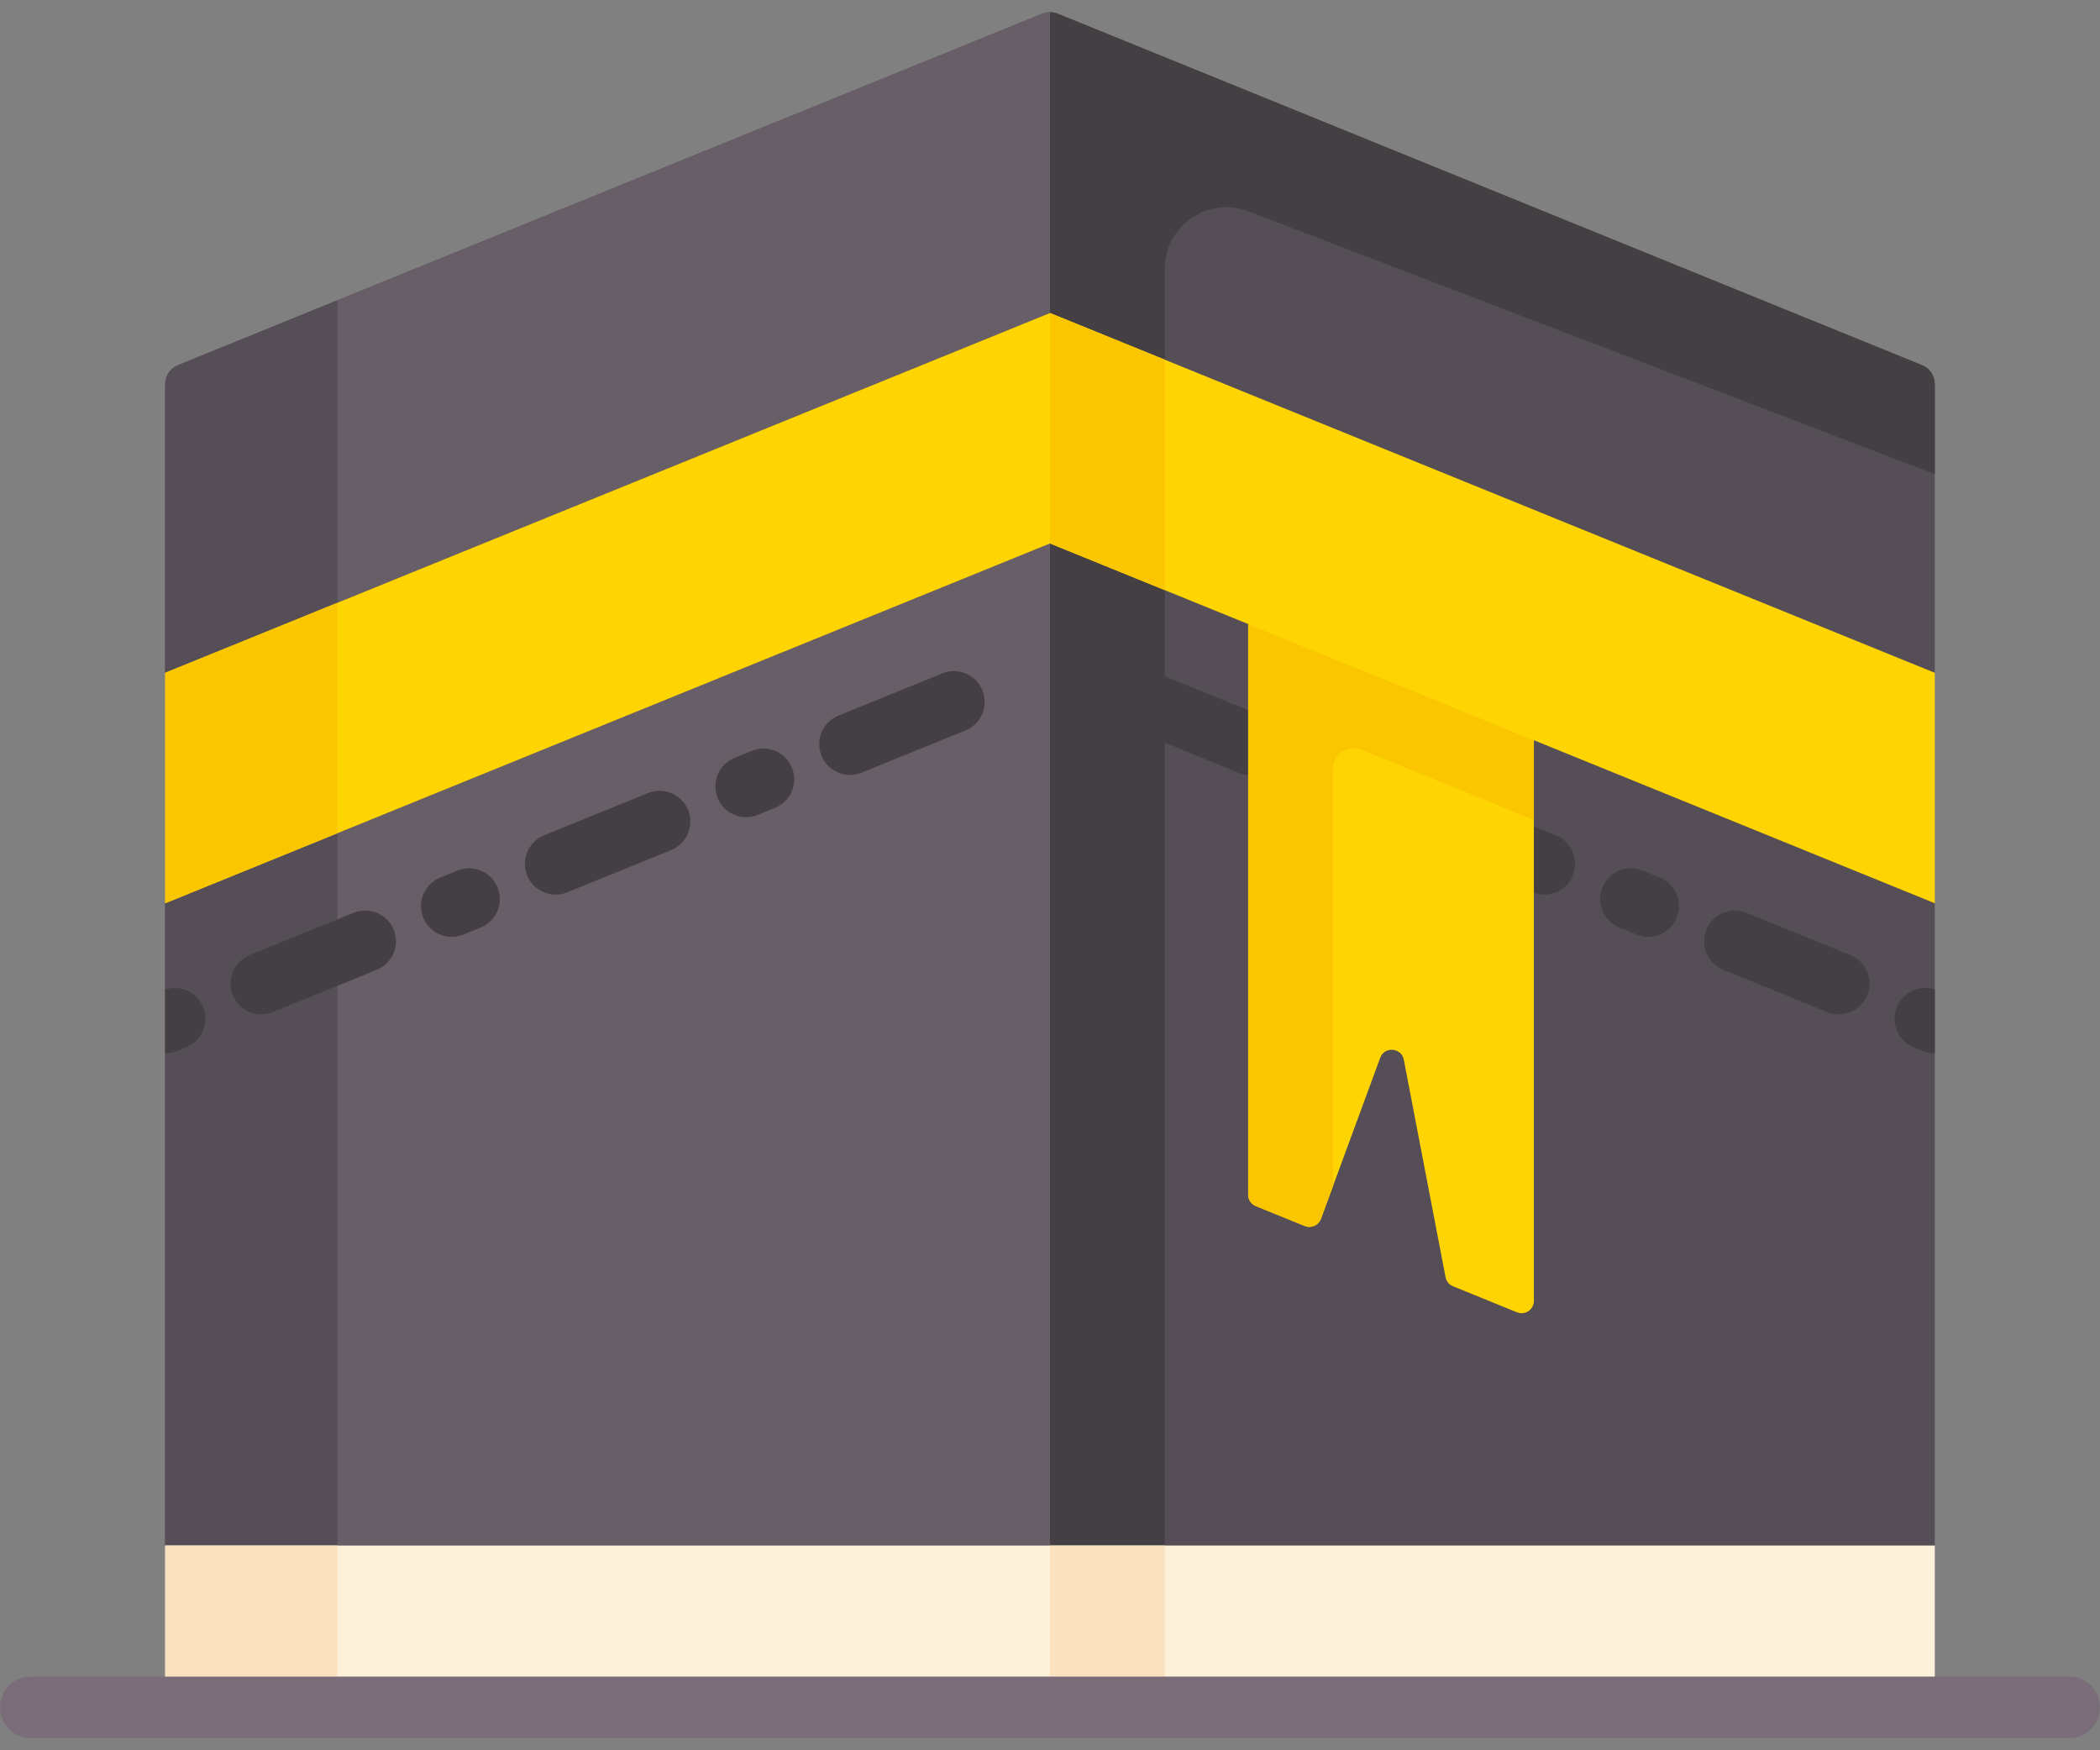 <svg width="60" height="50" viewBox="0 0 60 50" fill="none" xmlns="http://www.w3.org/2000/svg">
<rect x="0" y="0" width="60" height="50" fill="#808080" stroke="none"/>
<path d="M53.91 25.12L30 15.399L6.09 25.12L4.72 25.803V44.151L5.597 44.269H54.403L55.28 44.151V25.803L53.91 25.12Z" fill="#554E56"/>
<path d="M54.915 10.431L30.221 0.391C30.079 0.334 29.921 0.334 29.779 0.391L5.085 10.431C4.865 10.521 4.72 10.736 4.72 10.974V19.22L6.066 18.799L30 9.068L53.934 18.799L55.28 19.22V10.974C55.28 10.736 55.136 10.521 54.915 10.431Z" fill="#554E56"/>
<path d="M30 15.525V44.151H33.281V16.859L30 15.525Z" fill="#433F43"/>
<path d="M54.915 10.431L30.221 0.391C30.15 0.363 30.075 0.348 30 0.348V8.942L33.281 10.276V7.677C33.281 6.445 34.517 5.595 35.667 6.036L55.28 13.544V10.974C55.28 10.736 55.136 10.521 54.915 10.431Z" fill="#433F43"/>
<path d="M4.72 44.151H30V15.525L4.72 25.803V44.151Z" fill="#685E68"/>
<path d="M30 0.348C29.925 0.348 29.85 0.363 29.779 0.392L5.085 10.432C4.865 10.521 4.72 10.736 4.72 10.975V19.22L30 8.942V0.348Z" fill="#685E68"/>
<path d="M4.72 25.803V44.151H9.642V23.802L4.72 25.803Z" fill="#554E56"/>
<path d="M9.642 8.579L5.085 10.431C4.865 10.521 4.72 10.736 4.72 10.974V19.22L9.642 17.219V8.579Z" fill="#554E56"/>
<path d="M24.287 22.137C23.94 22.137 23.611 21.93 23.472 21.589C23.29 21.139 23.506 20.626 23.956 20.443L26.924 19.236C27.373 19.054 27.886 19.27 28.069 19.72C28.252 20.169 28.036 20.682 27.586 20.865L24.617 22.072C24.509 22.116 24.397 22.137 24.287 22.137Z" fill="#433F43"/>
<path d="M7.465 28.976C7.118 28.976 6.79 28.769 6.651 28.428C6.468 27.978 6.685 27.465 7.134 27.283L10.103 26.076C10.552 25.893 11.065 26.109 11.248 26.559C11.431 27.009 11.214 27.521 10.765 27.704L7.796 28.911C7.688 28.955 7.576 28.976 7.465 28.976ZM12.908 26.763C12.561 26.763 12.232 26.556 12.093 26.215C11.91 25.765 12.127 25.253 12.576 25.07L13.071 24.869C13.521 24.686 14.034 24.902 14.216 25.352C14.399 25.802 14.183 26.314 13.733 26.497L13.238 26.698C13.13 26.742 13.018 26.763 12.908 26.763ZM15.876 25.556C15.529 25.556 15.2 25.349 15.062 25.008C14.879 24.558 15.095 24.046 15.545 23.863L18.513 22.656C18.963 22.473 19.476 22.69 19.659 23.139C19.841 23.589 19.625 24.102 19.175 24.284L16.207 25.491C16.099 25.535 15.986 25.556 15.876 25.556ZM21.318 23.344C20.971 23.344 20.643 23.137 20.504 22.796C20.321 22.346 20.537 21.833 20.987 21.65L21.482 21.449C21.931 21.266 22.444 21.483 22.627 21.932C22.81 22.382 22.593 22.895 22.144 23.078L21.649 23.279C21.541 23.323 21.428 23.344 21.318 23.344Z" fill="#433F43"/>
<path d="M4.72 28.268V30.092H4.72C4.831 30.092 4.943 30.071 5.051 30.027L5.323 29.917C5.772 29.734 5.989 29.221 5.806 28.772C5.631 28.341 5.155 28.126 4.72 28.268Z" fill="#433F43"/>
<path d="M55.28 28.267C54.845 28.126 54.369 28.341 54.194 28.771C54.011 29.221 54.228 29.734 54.678 29.917L54.949 30.027C55.057 30.071 55.169 30.092 55.279 30.092H55.28V28.267H55.28Z" fill="#433F43"/>
<path d="M52.534 28.976C52.424 28.976 52.312 28.955 52.204 28.911L49.235 27.704C48.786 27.521 48.569 27.008 48.752 26.559C48.935 26.109 49.448 25.893 49.897 26.076L52.866 27.283C53.316 27.465 53.532 27.978 53.349 28.428C53.21 28.769 52.881 28.976 52.534 28.976Z" fill="#433F43"/>
<path d="M44.455 23.863L43.825 23.607V25.503C43.923 25.538 44.024 25.556 44.124 25.556C44.471 25.556 44.8 25.349 44.938 25.008C45.121 24.558 44.905 24.046 44.455 23.863Z" fill="#433F43"/>
<path d="M35.662 20.288L33.076 19.236C32.626 19.054 32.114 19.27 31.931 19.72C31.748 20.169 31.964 20.682 32.414 20.865L35.383 22.072C35.474 22.109 35.568 22.129 35.662 22.134V20.288Z" fill="#433F43"/>
<path d="M47.424 25.07L46.929 24.869C46.479 24.686 45.967 24.902 45.784 25.352C45.601 25.802 45.817 26.314 46.267 26.497L46.762 26.698C46.87 26.742 46.982 26.763 47.092 26.763C47.439 26.763 47.768 26.556 47.907 26.215C48.09 25.765 47.873 25.253 47.424 25.07Z" fill="#433F43"/>
<path d="M4.72 44.151H55.28V48.011H4.72V44.151Z" fill="#FEF1DA"/>
<path d="M30 44.151H33.281V47.894H30V44.151Z" fill="#FAE2C0"/>
<path d="M4.72 44.151H9.642V47.894H4.72V44.151Z" fill="#FAE2C0"/>
<path d="M35.662 17.7V34.129C35.662 34.272 35.748 34.401 35.881 34.455L37.279 35.023C37.463 35.098 37.672 35.005 37.741 34.819L39.434 30.219C39.557 29.885 40.042 29.925 40.109 30.274L41.302 36.486C41.325 36.603 41.405 36.701 41.515 36.745L43.341 37.488C43.572 37.582 43.825 37.412 43.825 37.162V21.019L35.662 17.7Z" fill="#FED402"/>
<path d="M35.662 17.827V34.129C35.662 34.272 35.748 34.401 35.881 34.455L37.279 35.023C37.463 35.098 37.672 35.005 37.741 34.819L38.086 33.882V21.958C38.086 21.542 38.507 21.259 38.892 21.415L43.825 23.421V21.146L35.662 17.827Z" fill="#FAC600"/>
<path d="M30 8.942L4.72 19.22V25.803L30 15.525L55.28 25.803V19.22L30 8.942Z" fill="#FED402"/>
<path d="M30 8.942V15.525L33.281 16.859V10.276L30 8.942Z" fill="#FAC600"/>
<path d="M9.642 17.219L4.72 19.22V25.803L9.642 23.802V17.219Z" fill="#FAC600"/>
<path d="M59.121 49.652H0.879C0.394 49.652 0 49.258 0 48.773C0 48.288 0.394 47.894 0.879 47.894H59.121C59.607 47.894 60 48.288 60 48.773C60 49.258 59.607 49.652 59.121 49.652Z" fill="#7A6D79"/>
</svg>
